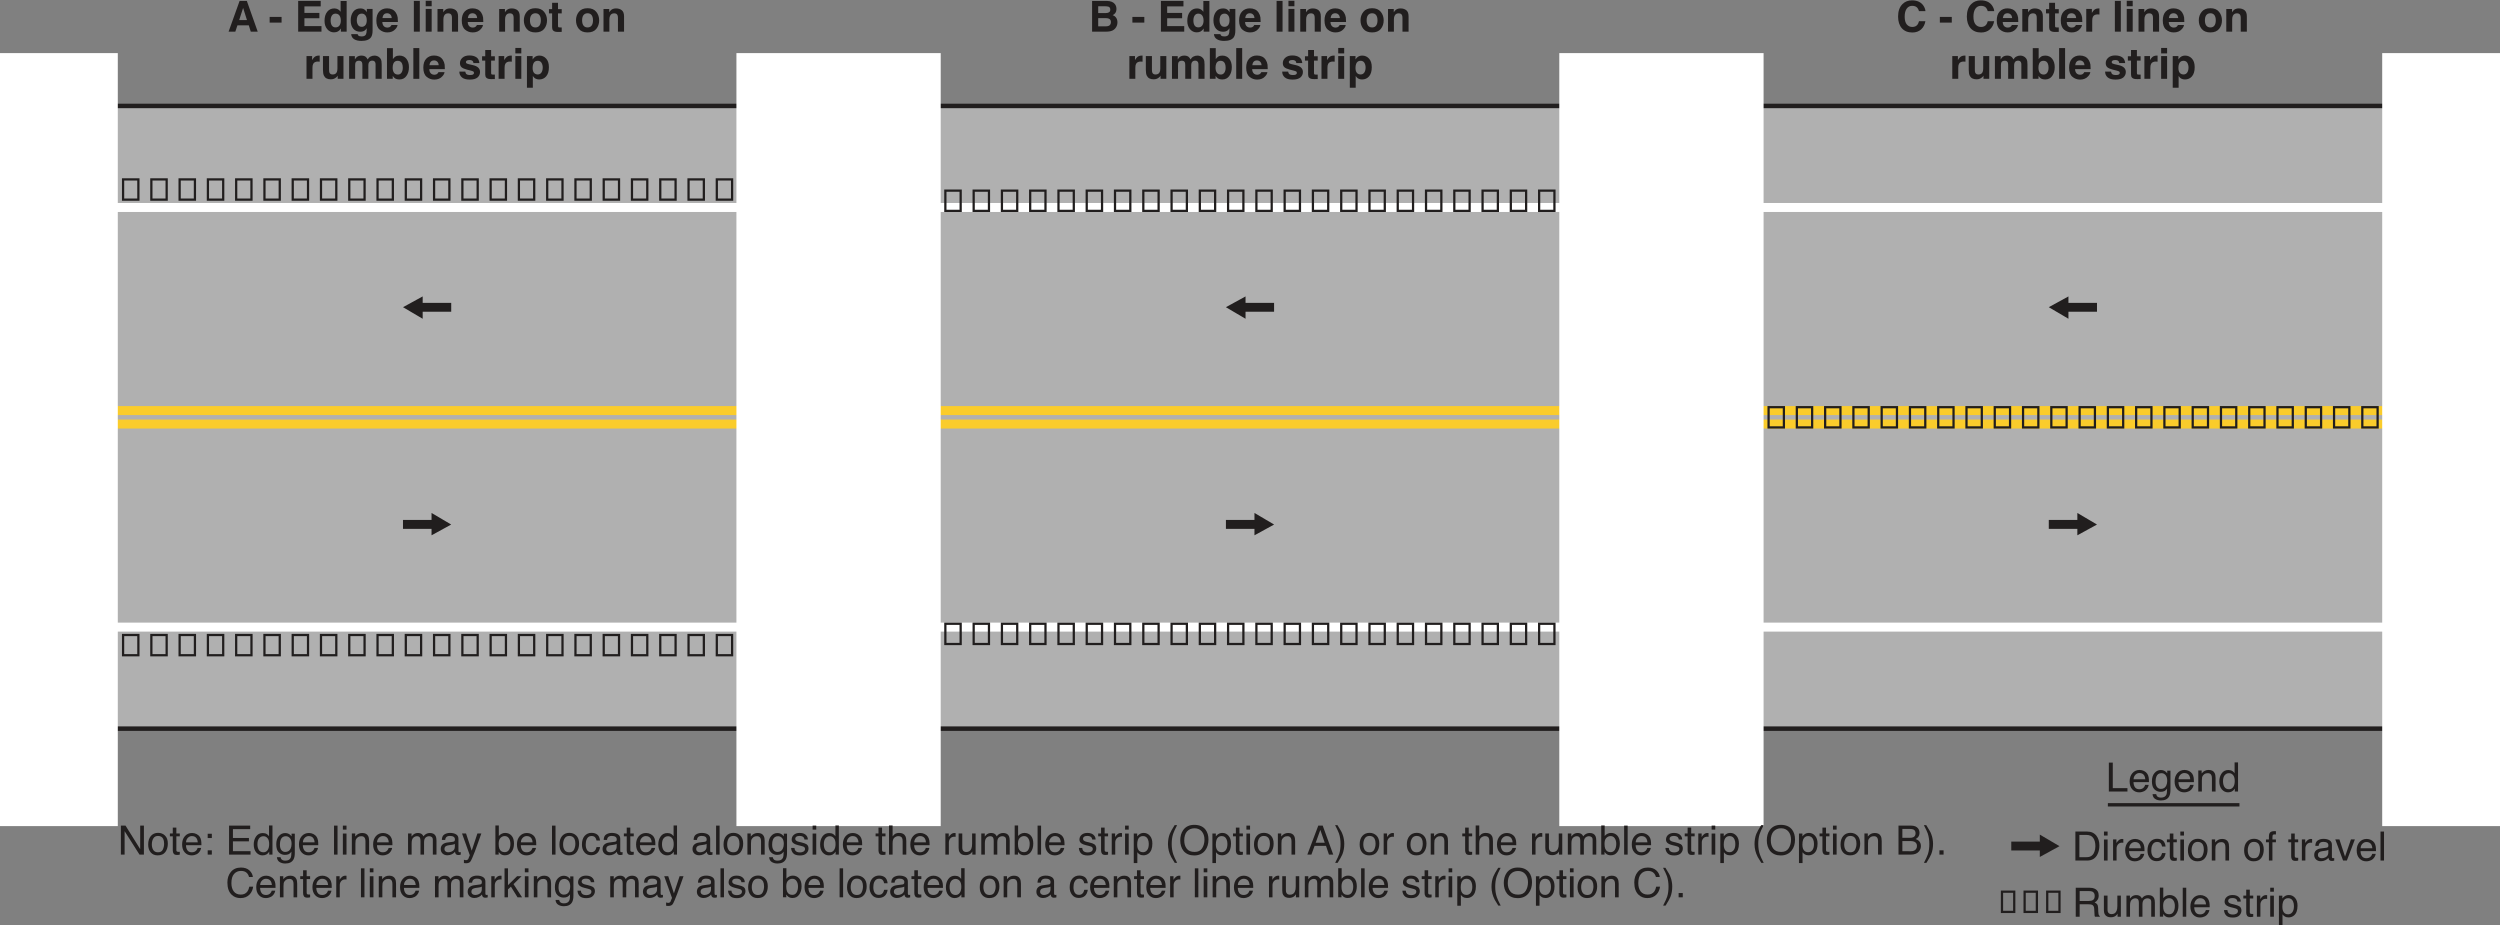 <?xml version="1.0" encoding="UTF-8"?>
<svg width="556.44pt" height="205.91pt" version="1.2" viewBox="0 0 556.44 205.91" xmlns="http://www.w3.org/2000/svg" xmlns:xlink="http://www.w3.org/1999/xlink"><rect x="0" y="0" width="556.44" height="205.91" fill="#808080" stroke="none"/><defs><symbol id="bc" overflow="visible"><path d="m2.594-2.578h1.734l-0.859-2.703zm0.094-4.266h1.609l2.422 6.844h-1.547l-0.438-1.406h-2.531l-0.469 1.406h-1.5z"/></symbol><symbol id="d" overflow="visible"></symbol><symbol id="ac" overflow="visible"><path d="m0.219-3.281h2.656v1.266h-2.656z"/></symbol><symbol id="ao" overflow="visible"><path d="m5.781-5.625h-3.625v1.453h3.328v1.188h-3.328v1.75h3.797v1.234h-5.188v-6.844h5.016z"/></symbol><symbol id="an" overflow="visible"><path d="m2.484-5.172c0.301 0 0.57 0.07 0.812 0.203 0.238 0.137 0.43 0.32 0.578 0.547v-2.406h1.344v6.828h-1.281v-0.703c-0.188 0.305-0.406 0.523-0.656 0.656-0.242 0.133-0.539 0.203-0.891 0.203-0.594 0-1.094-0.238-1.5-0.719-0.398-0.477-0.594-1.086-0.594-1.828 0-0.863 0.195-1.539 0.594-2.031 0.395-0.5 0.926-0.75 1.594-0.75zm0.281 4.219c0.375 0 0.66-0.141 0.859-0.422 0.195-0.281 0.297-0.641 0.297-1.078 0-0.613-0.156-1.055-0.469-1.328-0.199-0.156-0.422-0.234-0.672-0.234-0.387 0-0.672 0.148-0.859 0.438-0.18 0.293-0.266 0.652-0.266 1.078 0 0.469 0.086 0.844 0.266 1.125 0.188 0.281 0.469 0.422 0.844 0.422z"/></symbol><symbol id="am" overflow="visible"><path d="m2.781-1.078c0.312 0 0.57-0.113 0.781-0.344 0.219-0.238 0.328-0.613 0.328-1.125 0-0.477-0.105-0.844-0.312-1.094-0.199-0.25-0.465-0.375-0.797-0.375-0.469 0-0.793 0.215-0.969 0.641-0.094 0.242-0.141 0.527-0.141 0.859 0 0.305 0.051 0.57 0.156 0.797 0.176 0.43 0.492 0.641 0.953 0.641zm-0.328-4.094c0.258 0 0.484 0.039 0.672 0.109 0.32 0.137 0.582 0.383 0.781 0.734v-0.734h1.281v4.797c0 0.656-0.109 1.148-0.328 1.484-0.375 0.562-1.102 0.844-2.172 0.844-0.648 0-1.18-0.125-1.594-0.375-0.406-0.25-0.633-0.633-0.672-1.141h1.438c0.039 0.156 0.102 0.27 0.188 0.344 0.145 0.113 0.383 0.172 0.719 0.172 0.477 0 0.797-0.156 0.953-0.469 0.102-0.211 0.156-0.555 0.156-1.031v-0.328c-0.125 0.219-0.262 0.383-0.406 0.484-0.262 0.199-0.605 0.297-1.031 0.297-0.648 0-1.164-0.223-1.547-0.672-0.387-0.457-0.578-1.078-0.578-1.859 0-0.75 0.18-1.379 0.547-1.891 0.375-0.508 0.906-0.766 1.594-0.766z"/></symbol><symbol id="j" overflow="visible"><path d="m2.609-4.094c-0.305 0-0.543 0.094-0.719 0.281-0.168 0.188-0.273 0.449-0.312 0.781h2.062c-0.023-0.352-0.133-0.617-0.328-0.797-0.188-0.176-0.422-0.266-0.703-0.266zm0-1.094c0.426 0 0.805 0.078 1.141 0.234 0.332 0.156 0.609 0.406 0.828 0.75 0.195 0.305 0.328 0.652 0.391 1.047 0.031 0.23 0.047 0.562 0.047 1h-3.469c0.02 0.5 0.18 0.855 0.484 1.062 0.176 0.125 0.395 0.188 0.656 0.188 0.27 0 0.488-0.078 0.656-0.234 0.094-0.082 0.176-0.195 0.25-0.344h1.344c-0.031 0.305-0.188 0.605-0.469 0.906-0.43 0.5-1.031 0.75-1.812 0.75-0.648 0-1.215-0.207-1.703-0.625-0.492-0.414-0.734-1.094-0.734-2.031 0-0.875 0.219-1.539 0.656-2 0.445-0.469 1.023-0.703 1.734-0.703z"/></symbol><symbol id="s" overflow="visible"><path d="m1.969 0h-1.328v-6.844h1.328z"/></symbol><symbol id="r" overflow="visible"><path d="m1.969-5.656h-1.328v-1.219h1.328zm-1.328 0.594h1.328v5.062h-1.328z"/></symbol><symbol id="l" overflow="visible"><path d="m3.422-5.172c0.52 0 0.945 0.137 1.281 0.406 0.332 0.273 0.5 0.727 0.5 1.359v3.406h-1.359v-3.078c0-0.258-0.039-0.461-0.109-0.609-0.125-0.258-0.371-0.391-0.734-0.391-0.449 0-0.758 0.195-0.922 0.578-0.094 0.199-0.141 0.453-0.141 0.766v2.734h-1.312v-5.047h1.281v0.734c0.164-0.258 0.328-0.445 0.484-0.562 0.27-0.195 0.613-0.297 1.031-0.297z"/></symbol><symbol id="y" overflow="visible"><path d="m2.891-0.938c0.383 0 0.68-0.133 0.891-0.406 0.207-0.281 0.312-0.672 0.312-1.172 0-0.508-0.105-0.898-0.312-1.172-0.211-0.27-0.508-0.406-0.891-0.406-0.387 0-0.688 0.137-0.906 0.406-0.211 0.273-0.312 0.664-0.312 1.172 0 0.5 0.102 0.891 0.312 1.172 0.219 0.273 0.52 0.406 0.906 0.406zm2.578-1.578c0 0.742-0.215 1.375-0.641 1.906-0.43 0.523-1.074 0.781-1.938 0.781-0.867 0-1.512-0.258-1.938-0.781-0.43-0.531-0.641-1.164-0.641-1.906 0-0.727 0.211-1.359 0.641-1.891 0.426-0.539 1.07-0.812 1.938-0.812 0.863 0 1.508 0.273 1.938 0.812 0.426 0.531 0.641 1.164 0.641 1.891z"/></symbol><symbol id="u" overflow="visible"><path d="m0.094-4.062v-0.953h0.703v-1.406h1.312v1.406h0.828v0.953h-0.828v2.672c0 0.211 0.023 0.34 0.078 0.391 0.051 0.043 0.211 0.062 0.484 0.062h0.125 0.141v0.984l-0.625 0.016c-0.625 0.031-1.055-0.07-1.281-0.312-0.156-0.156-0.234-0.391-0.234-0.703v-3.109z"/></symbol><symbol id="p" overflow="visible"><path d="m3.359-5.172h0.062 0.125v1.359c-0.086-0.008-0.164-0.016-0.234-0.016-0.062-0.008-0.117-0.016-0.156-0.016-0.531 0-0.887 0.18-1.062 0.531-0.105 0.188-0.156 0.484-0.156 0.891v2.422h-1.328v-5.062h1.25v0.891c0.207-0.344 0.383-0.57 0.531-0.688 0.25-0.207 0.57-0.312 0.969-0.312z"/></symbol><symbol id="ah" overflow="visible"><path d="m1.938-5.062v3.047c0 0.293 0.031 0.512 0.094 0.656 0.125 0.262 0.363 0.391 0.719 0.391 0.445 0 0.754-0.18 0.922-0.547 0.082-0.195 0.125-0.461 0.125-0.797v-2.75h1.344v5.062h-1.281v-0.719c-0.012 0.023-0.043 0.074-0.094 0.156-0.055 0.074-0.109 0.137-0.172 0.188-0.211 0.188-0.414 0.312-0.609 0.375-0.188 0.07-0.414 0.109-0.672 0.109-0.75 0-1.258-0.27-1.516-0.812-0.148-0.289-0.219-0.727-0.219-1.312v-3.047z"/></symbol><symbol id="ag" overflow="visible"><path d="m6.266-5.172c0.219 0 0.438 0.047 0.656 0.141 0.219 0.086 0.414 0.234 0.594 0.453 0.145 0.18 0.238 0.391 0.281 0.641 0.031 0.18 0.047 0.43 0.047 0.75v3.188h-1.359v-3.219c0-0.188-0.031-0.344-0.094-0.469-0.117-0.238-0.328-0.359-0.641-0.359-0.367 0-0.621 0.152-0.766 0.453-0.074 0.168-0.109 0.359-0.109 0.578v3.016h-1.328v-3.016c0-0.289-0.031-0.508-0.094-0.656-0.117-0.238-0.336-0.359-0.656-0.359-0.375 0-0.625 0.121-0.75 0.359-0.074 0.148-0.109 0.355-0.109 0.625v3.047h-1.344v-5.047h1.281v0.734c0.164-0.258 0.32-0.445 0.469-0.562 0.258-0.195 0.594-0.297 1-0.297 0.383 0 0.695 0.09 0.938 0.266 0.188 0.156 0.332 0.355 0.438 0.594 0.164-0.289 0.379-0.504 0.641-0.641 0.27-0.145 0.57-0.219 0.906-0.219z"/></symbol><symbol id="af" overflow="visible"><path d="m3.344-5.172c0.664 0 1.188 0.242 1.562 0.719 0.375 0.48 0.562 1.102 0.562 1.859 0 0.781-0.188 1.434-0.562 1.953-0.367 0.523-0.883 0.781-1.547 0.781-0.418 0-0.75-0.086-1-0.25-0.156-0.102-0.324-0.281-0.5-0.531v0.641h-1.281v-6.828h1.312v2.438c0.164-0.238 0.348-0.422 0.547-0.547 0.238-0.156 0.539-0.234 0.906-0.234zm-0.328 4.219c0.332 0 0.594-0.133 0.781-0.406 0.195-0.281 0.297-0.645 0.297-1.094 0-0.352-0.047-0.648-0.141-0.891-0.18-0.445-0.508-0.672-0.984-0.672-0.48 0-0.809 0.219-0.984 0.656-0.094 0.23-0.141 0.531-0.141 0.906 0 0.43 0.094 0.789 0.281 1.078 0.195 0.281 0.492 0.422 0.891 0.422z"/></symbol><symbol id="ae" overflow="visible"><path d="m1.641-1.609c0.031 0.23 0.094 0.398 0.188 0.5 0.164 0.18 0.469 0.266 0.906 0.266 0.258 0 0.461-0.035 0.609-0.109 0.156-0.082 0.234-0.203 0.234-0.359 0-0.145-0.059-0.258-0.172-0.344-0.125-0.07-0.59-0.203-1.391-0.391-0.562-0.145-0.965-0.32-1.203-0.531-0.242-0.219-0.359-0.523-0.359-0.922 0-0.457 0.18-0.852 0.547-1.188 0.375-0.344 0.895-0.516 1.562-0.516 0.625 0 1.133 0.133 1.531 0.391 0.395 0.25 0.625 0.684 0.688 1.297h-1.328c-0.012-0.164-0.059-0.301-0.141-0.406-0.148-0.176-0.391-0.266-0.734-0.266-0.293 0-0.5 0.047-0.625 0.141-0.117 0.086-0.172 0.188-0.172 0.312 0 0.148 0.062 0.258 0.188 0.328 0.133 0.074 0.594 0.195 1.375 0.359 0.531 0.125 0.926 0.312 1.188 0.562 0.258 0.262 0.391 0.578 0.391 0.953 0 0.5-0.188 0.914-0.562 1.234-0.375 0.312-0.949 0.469-1.719 0.469-0.805 0-1.391-0.168-1.766-0.5-0.375-0.332-0.562-0.758-0.562-1.281z"/></symbol><symbol id="ad" overflow="visible"><path d="m4.094-2.531c0-0.383-0.09-0.727-0.266-1.031-0.18-0.301-0.465-0.453-0.859-0.453-0.48 0-0.809 0.23-0.984 0.688-0.094 0.242-0.141 0.547-0.141 0.922 0 0.586 0.156 0.996 0.469 1.234 0.188 0.137 0.406 0.203 0.656 0.203 0.363 0 0.641-0.141 0.828-0.422 0.195-0.281 0.297-0.66 0.297-1.141zm-0.75-2.641c0.594 0 1.094 0.219 1.5 0.656 0.414 0.438 0.625 1.078 0.625 1.922 0 0.898-0.203 1.578-0.609 2.047-0.398 0.461-0.914 0.688-1.547 0.688-0.398 0-0.73-0.102-1-0.297-0.148-0.113-0.289-0.273-0.422-0.484v2.625h-1.312v-7.047h1.266v0.75c0.145-0.219 0.297-0.391 0.453-0.516 0.289-0.227 0.641-0.344 1.047-0.344z"/></symbol><symbol id="bb" overflow="visible"><path d="m2.109-5.656v1.516h1.688c0.289 0 0.531-0.055 0.719-0.172 0.188-0.113 0.281-0.312 0.281-0.594 0-0.32-0.121-0.535-0.359-0.641-0.219-0.07-0.496-0.109-0.828-0.109zm0 2.641v1.828h1.688c0.289 0 0.52-0.039 0.688-0.125 0.301-0.145 0.453-0.426 0.453-0.844 0-0.352-0.148-0.598-0.438-0.734-0.156-0.07-0.387-0.113-0.688-0.125zm1.953-3.828c0.844 0.023 1.438 0.266 1.781 0.734 0.219 0.293 0.328 0.641 0.328 1.047 0 0.418-0.109 0.75-0.328 1-0.117 0.148-0.289 0.277-0.516 0.391 0.352 0.125 0.617 0.328 0.797 0.609 0.176 0.273 0.266 0.605 0.266 1 0 0.406-0.105 0.773-0.312 1.094-0.125 0.211-0.289 0.387-0.484 0.531-0.219 0.168-0.48 0.281-0.781 0.344-0.293 0.062-0.617 0.094-0.969 0.094h-3.094v-6.844z"/></symbol><symbol id="ap" overflow="visible"><path d="m0.422-3.359c0-1.195 0.32-2.117 0.969-2.766 0.551-0.562 1.258-0.844 2.125-0.844 1.145 0 1.984 0.383 2.516 1.141 0.289 0.418 0.453 0.84 0.484 1.266h-1.438c-0.094-0.32-0.215-0.566-0.359-0.734-0.262-0.301-0.648-0.453-1.156-0.453-0.523 0-0.934 0.215-1.234 0.641-0.293 0.418-0.438 1.008-0.438 1.766 0 0.773 0.156 1.352 0.469 1.734 0.32 0.375 0.727 0.562 1.219 0.562 0.5 0 0.879-0.16 1.141-0.484 0.145-0.176 0.266-0.441 0.359-0.797h1.422c-0.125 0.75-0.445 1.359-0.953 1.828-0.512 0.461-1.164 0.688-1.953 0.688-0.992 0-1.766-0.312-2.328-0.938-0.562-0.633-0.844-1.504-0.844-2.609z"/></symbol><symbol id="ba" overflow="visible"><path d="m0.688-6.453h0.875v5.688h3.266v0.766h-4.141z"/></symbol><symbol id="b" overflow="visible"><path d="m2.547-4.812c0.332 0 0.656 0.078 0.969 0.234s0.551 0.359 0.719 0.609c0.156 0.242 0.258 0.516 0.312 0.828 0.039 0.219 0.062 0.57 0.062 1.047h-3.438c0.008 0.469 0.117 0.852 0.328 1.141 0.207 0.293 0.535 0.438 0.984 0.438 0.414 0 0.742-0.133 0.984-0.406 0.145-0.164 0.242-0.352 0.297-0.562h0.781c-0.023 0.18-0.09 0.375-0.203 0.594-0.117 0.211-0.246 0.383-0.391 0.516-0.242 0.23-0.539 0.383-0.891 0.469-0.188 0.051-0.402 0.078-0.641 0.078-0.594 0-1.094-0.211-1.5-0.641-0.406-0.426-0.609-1.023-0.609-1.797 0-0.75 0.203-1.359 0.609-1.828 0.414-0.477 0.957-0.719 1.625-0.719zm1.25 2.078c-0.031-0.344-0.105-0.613-0.219-0.812-0.219-0.383-0.586-0.578-1.094-0.578-0.355 0-0.656 0.137-0.906 0.406-0.25 0.262-0.383 0.59-0.391 0.984z"/></symbol><symbol id="w" overflow="visible"><path d="m2.234-4.797c0.375 0 0.695 0.094 0.969 0.281 0.156 0.105 0.312 0.258 0.469 0.453v-0.594h0.719v4.281c0 0.594-0.09 1.062-0.266 1.406-0.324 0.633-0.945 0.953-1.859 0.953-0.5 0-0.93-0.117-1.281-0.344-0.344-0.219-0.539-0.574-0.578-1.062h0.812c0.039 0.219 0.117 0.383 0.234 0.5 0.176 0.176 0.457 0.266 0.844 0.266 0.602 0 1-0.219 1.188-0.656 0.102-0.25 0.156-0.695 0.156-1.344-0.168 0.242-0.359 0.422-0.578 0.547-0.219 0.113-0.512 0.172-0.875 0.172-0.512 0-0.961-0.18-1.344-0.547-0.387-0.363-0.578-0.961-0.578-1.797 0-0.789 0.191-1.406 0.578-1.844 0.383-0.445 0.848-0.672 1.391-0.672zm1.438 2.422c0-0.582-0.125-1.016-0.375-1.297-0.242-0.281-0.543-0.422-0.906-0.422-0.562 0-0.945 0.262-1.141 0.781-0.117 0.281-0.172 0.648-0.172 1.094 0 0.531 0.109 0.938 0.328 1.219 0.219 0.273 0.504 0.406 0.859 0.406 0.57 0 0.973-0.254 1.203-0.766 0.133-0.289 0.203-0.629 0.203-1.016z"/></symbol><symbol id="f" overflow="visible"><path d="m0.578-4.703h0.75v0.672c0.227-0.281 0.461-0.477 0.703-0.594 0.25-0.125 0.531-0.188 0.844-0.188 0.664 0 1.113 0.234 1.344 0.703 0.133 0.25 0.203 0.617 0.203 1.094v3.016h-0.812v-2.969c0-0.281-0.043-0.508-0.125-0.688-0.137-0.289-0.391-0.438-0.766-0.438-0.188 0-0.34 0.016-0.453 0.047-0.219 0.062-0.414 0.195-0.578 0.391-0.137 0.156-0.227 0.32-0.266 0.484-0.031 0.168-0.047 0.402-0.047 0.703v2.469h-0.797z"/></symbol><symbol id="t" overflow="visible"><path d="m1.078-2.297c0 0.5 0.102 0.922 0.312 1.266 0.219 0.344 0.566 0.516 1.047 0.516 0.363 0 0.66-0.156 0.891-0.469 0.238-0.32 0.359-0.773 0.359-1.359 0-0.602-0.125-1.047-0.375-1.328-0.242-0.281-0.539-0.422-0.891-0.422-0.398 0-0.719 0.152-0.969 0.453-0.25 0.305-0.375 0.75-0.375 1.344zm1.188-2.5c0.363 0 0.664 0.078 0.906 0.234 0.145 0.086 0.305 0.242 0.484 0.469v-2.391h0.766v6.484h-0.719v-0.656c-0.188 0.293-0.406 0.508-0.656 0.641-0.25 0.125-0.539 0.188-0.859 0.188-0.531 0-0.992-0.219-1.375-0.656-0.375-0.445-0.562-1.035-0.562-1.766 0-0.688 0.172-1.281 0.516-1.781 0.352-0.508 0.852-0.766 1.5-0.766z"/></symbol><symbol id="aq" overflow="visible"><path d="m3.172-0.75c0.289 0 0.531-0.031 0.719-0.094 0.344-0.113 0.625-0.332 0.844-0.656 0.164-0.258 0.289-0.594 0.375-1 0.039-0.238 0.062-0.461 0.062-0.672 0-0.801-0.164-1.422-0.484-1.859-0.312-0.445-0.824-0.672-1.531-0.672h-1.547v4.953zm-2.453-5.703h2.625c0.883 0 1.57 0.312 2.062 0.938 0.438 0.574 0.656 1.305 0.656 2.188 0 0.688-0.133 1.309-0.391 1.859-0.449 0.98-1.23 1.469-2.344 1.469h-2.609z"/></symbol><symbol id="e" overflow="visible"><path d="m0.578-4.688h0.812v4.688h-0.812zm0-1.766h0.812v0.891h-0.812z"/></symbol><symbol id="g" overflow="visible"><path d="m0.609-4.703h0.75v0.812c0.062-0.156 0.211-0.348 0.453-0.578 0.238-0.227 0.516-0.344 0.828-0.344 0.008 0 0.031 0.008 0.062 0.016h0.188v0.844c-0.043-0.008-0.086-0.016-0.125-0.016-0.043-0.008-0.09-0.016-0.141-0.016-0.398 0-0.703 0.133-0.922 0.391-0.211 0.262-0.312 0.559-0.312 0.891v2.703h-0.781z"/></symbol><symbol id="v" overflow="visible"><path d="m2.391-4.844c0.531 0 0.961 0.133 1.297 0.391 0.332 0.262 0.535 0.703 0.609 1.328h-0.781c-0.043-0.289-0.148-0.531-0.312-0.719-0.168-0.195-0.438-0.297-0.812-0.297-0.5 0-0.859 0.25-1.078 0.75-0.137 0.312-0.203 0.703-0.203 1.172 0 0.48 0.098 0.883 0.297 1.203 0.195 0.312 0.508 0.469 0.938 0.469 0.32 0 0.578-0.098 0.766-0.297 0.195-0.195 0.332-0.473 0.406-0.828h0.781c-0.094 0.625-0.32 1.086-0.672 1.375-0.344 0.293-0.793 0.438-1.344 0.438-0.617 0-1.105-0.223-1.469-0.672-0.367-0.457-0.547-1.02-0.547-1.688 0-0.832 0.195-1.477 0.594-1.938 0.406-0.457 0.914-0.688 1.531-0.688z"/></symbol><symbol id="c" overflow="visible"><path d="m0.734-6.016h0.797v1.312h0.766v0.641h-0.766v3.078c0 0.156 0.055 0.266 0.172 0.328 0.062 0.031 0.164 0.047 0.312 0.047h0.109c0.051 0 0.109-0.004 0.172-0.016v0.625c-0.094 0.031-0.195 0.051-0.297 0.062-0.094 0.008-0.199 0.016-0.312 0.016-0.367 0-0.617-0.094-0.75-0.281-0.137-0.195-0.203-0.441-0.203-0.734v-3.125h-0.641v-0.641h0.641z"/></symbol><symbol id="h" overflow="visible"><path d="m2.453-0.516c0.52 0 0.875-0.195 1.062-0.594 0.195-0.395 0.297-0.836 0.297-1.328 0-0.438-0.07-0.789-0.203-1.062-0.219-0.438-0.605-0.656-1.156-0.656-0.48 0-0.828 0.188-1.047 0.562-0.219 0.367-0.328 0.809-0.328 1.328 0 0.5 0.109 0.918 0.328 1.25 0.219 0.336 0.566 0.5 1.047 0.5zm0.031-4.328c0.602 0 1.113 0.203 1.531 0.609 0.414 0.406 0.625 1 0.625 1.781 0 0.762-0.188 1.391-0.562 1.891-0.367 0.492-0.934 0.734-1.703 0.734-0.648 0-1.164-0.219-1.547-0.656-0.375-0.438-0.562-1.023-0.562-1.766 0-0.789 0.195-1.422 0.594-1.891 0.406-0.469 0.945-0.703 1.625-0.703z"/></symbol><symbol id="a" overflow="visible"></symbol><symbol id="az" overflow="visible"><path d="m0.781-5.422c0.008-0.332 0.066-0.57 0.172-0.719 0.176-0.27 0.531-0.406 1.062-0.406h0.156c0.051 0 0.109 0.008 0.172 0.016v0.719h-0.172c-0.031-0.008-0.07-0.016-0.109-0.016-0.242 0-0.387 0.062-0.438 0.188-0.043 0.125-0.062 0.445-0.062 0.953h0.781v0.625h-0.781v4.062h-0.781v-4.062h-0.656v-0.625h0.656z"/></symbol><symbol id="k" overflow="visible"><path d="m1.188-1.25c0 0.23 0.082 0.414 0.25 0.547 0.164 0.125 0.363 0.188 0.594 0.188 0.281 0 0.551-0.062 0.812-0.188 0.438-0.219 0.656-0.57 0.656-1.062v-0.625c-0.094 0.062-0.219 0.117-0.375 0.156-0.156 0.031-0.309 0.059-0.453 0.078l-0.469 0.062c-0.293 0.043-0.512 0.105-0.656 0.188-0.242 0.137-0.359 0.355-0.359 0.656zm1.922-1.609c0.176-0.02 0.297-0.094 0.359-0.219 0.031-0.07 0.047-0.176 0.047-0.312 0-0.258-0.102-0.453-0.297-0.578-0.188-0.125-0.461-0.188-0.812-0.188-0.418 0-0.711 0.117-0.875 0.344-0.094 0.117-0.156 0.297-0.188 0.547h-0.734c0.008-0.582 0.191-0.988 0.547-1.219 0.363-0.227 0.785-0.344 1.266-0.344 0.551 0 1.004 0.109 1.359 0.328 0.344 0.211 0.516 0.539 0.516 0.984v2.703c0 0.086 0.016 0.152 0.047 0.203 0.031 0.055 0.098 0.078 0.203 0.078h0.125c0.039-0.008 0.086-0.02 0.141-0.031v0.578c-0.125 0.039-0.219 0.062-0.281 0.062-0.062 0.008-0.152 0.016-0.266 0.016-0.273 0-0.469-0.094-0.594-0.281-0.062-0.102-0.109-0.25-0.141-0.438-0.156 0.211-0.387 0.391-0.688 0.547-0.305 0.156-0.637 0.234-1 0.234-0.438 0-0.797-0.133-1.078-0.391-0.273-0.27-0.406-0.602-0.406-1 0-0.438 0.133-0.773 0.406-1.016 0.27-0.238 0.629-0.383 1.078-0.438z"/></symbol><symbol id="ay" overflow="visible"><path d="m0.969-4.703 1.25 3.828 1.312-3.828h0.875l-1.781 4.703h-0.844l-1.734-4.703z"/></symbol><symbol id="i" overflow="visible"><path d="m0.609-6.453h0.781v6.453h-0.781z"/></symbol><symbol id="ax" overflow="visible"><path d="m3.688-3.5c0.406 0 0.727-0.078 0.969-0.234 0.238-0.164 0.359-0.461 0.359-0.891 0-0.469-0.168-0.785-0.5-0.953-0.18-0.082-0.418-0.125-0.719-0.125h-2.125v2.203zm-2.891-2.953h2.984c0.488 0 0.895 0.074 1.219 0.219 0.602 0.273 0.906 0.777 0.906 1.516 0 0.387-0.086 0.703-0.25 0.953-0.156 0.25-0.375 0.449-0.656 0.594 0.25 0.105 0.438 0.242 0.562 0.406 0.125 0.168 0.195 0.438 0.219 0.812l0.031 0.859c0.008 0.25 0.031 0.434 0.062 0.547 0.051 0.211 0.145 0.344 0.281 0.406v0.141h-1.078c-0.031-0.051-0.059-0.117-0.078-0.203-0.012-0.094-0.023-0.266-0.031-0.516l-0.062-1.078c-0.023-0.426-0.18-0.711-0.469-0.859-0.168-0.07-0.43-0.109-0.781-0.109h-1.984v2.766h-0.875z"/></symbol><symbol id="x" overflow="visible"><path d="m1.375-4.703v3.125c0 0.242 0.035 0.434 0.109 0.578 0.145 0.281 0.406 0.422 0.781 0.422 0.551 0 0.926-0.242 1.125-0.734 0.113-0.258 0.172-0.617 0.172-1.078v-2.312h0.781v4.703h-0.734v-0.688c-0.105 0.18-0.23 0.328-0.375 0.453-0.305 0.238-0.672 0.359-1.109 0.359-0.668 0-1.121-0.223-1.359-0.672-0.137-0.238-0.203-0.555-0.203-0.953v-3.203z"/></symbol><symbol id="o" overflow="visible"><path d="m0.578-4.703h0.781v0.672c0.188-0.238 0.359-0.41 0.516-0.516 0.258-0.176 0.555-0.266 0.891-0.266 0.375 0 0.676 0.094 0.906 0.281 0.125 0.105 0.238 0.262 0.344 0.469 0.176-0.258 0.383-0.445 0.625-0.562 0.238-0.125 0.504-0.188 0.797-0.188 0.633 0 1.066 0.23 1.297 0.688 0.113 0.25 0.172 0.578 0.172 0.984v3.141h-0.812v-3.266c0-0.312-0.078-0.523-0.234-0.641-0.156-0.125-0.352-0.188-0.578-0.188-0.312 0-0.586 0.105-0.812 0.312-0.219 0.211-0.328 0.559-0.328 1.047v2.734h-0.797v-3.078c0-0.312-0.043-0.539-0.125-0.688-0.117-0.219-0.34-0.328-0.672-0.328-0.293 0-0.562 0.117-0.812 0.344-0.242 0.23-0.359 0.648-0.359 1.25v2.5h-0.797z"/></symbol><symbol id="q" overflow="visible"><path d="m0.516-6.484h0.766v2.344c0.176-0.219 0.383-0.383 0.625-0.5 0.238-0.125 0.5-0.188 0.781-0.188 0.582 0 1.055 0.203 1.422 0.609 0.363 0.398 0.547 0.992 0.547 1.781 0 0.742-0.184 1.359-0.547 1.859-0.355 0.492-0.852 0.734-1.484 0.734-0.355 0-0.656-0.09-0.906-0.266-0.148-0.102-0.305-0.27-0.469-0.5v0.609h-0.734zm2.062 5.938c0.426 0 0.742-0.164 0.953-0.5 0.219-0.344 0.328-0.797 0.328-1.359 0-0.488-0.109-0.895-0.328-1.219-0.211-0.332-0.523-0.5-0.938-0.5-0.355 0-0.668 0.137-0.938 0.406-0.273 0.262-0.406 0.699-0.406 1.312 0 0.449 0.051 0.809 0.156 1.078 0.207 0.523 0.598 0.781 1.172 0.781z"/></symbol><symbol id="n" overflow="visible"><path d="m1.047-1.484c0.02 0.273 0.086 0.477 0.203 0.609 0.195 0.262 0.539 0.391 1.031 0.391 0.289 0 0.547-0.062 0.766-0.188 0.227-0.133 0.344-0.332 0.344-0.594 0-0.207-0.09-0.363-0.266-0.469-0.117-0.062-0.34-0.133-0.672-0.219l-0.641-0.156c-0.398-0.102-0.688-0.219-0.875-0.344-0.344-0.207-0.516-0.5-0.516-0.875 0-0.445 0.16-0.805 0.484-1.078 0.32-0.281 0.754-0.422 1.297-0.422 0.707 0 1.219 0.211 1.531 0.625 0.195 0.262 0.289 0.543 0.281 0.844h-0.75c-0.012-0.176-0.074-0.336-0.188-0.484-0.18-0.207-0.492-0.312-0.938-0.312-0.305 0-0.531 0.059-0.688 0.172-0.156 0.117-0.234 0.266-0.234 0.453 0 0.211 0.102 0.375 0.312 0.5 0.113 0.074 0.285 0.137 0.516 0.188l0.531 0.125c0.562 0.137 0.941 0.273 1.141 0.406 0.301 0.199 0.453 0.516 0.453 0.953 0 0.418-0.164 0.781-0.484 1.094-0.312 0.301-0.793 0.453-1.438 0.453-0.699 0-1.195-0.164-1.484-0.484-0.293-0.32-0.449-0.719-0.469-1.188z"/></symbol><symbol id="m" overflow="visible"><path d="m2.562-0.531c0.375 0 0.68-0.148 0.922-0.453 0.25-0.312 0.375-0.773 0.375-1.391 0-0.375-0.059-0.695-0.172-0.969-0.199-0.52-0.574-0.781-1.125-0.781-0.543 0-0.918 0.273-1.125 0.812-0.105 0.305-0.156 0.68-0.156 1.125 0 0.367 0.051 0.672 0.156 0.922 0.207 0.492 0.582 0.734 1.125 0.734zm-2.047-4.156h0.766v0.625c0.164-0.207 0.344-0.375 0.531-0.5 0.258-0.176 0.57-0.266 0.938-0.266 0.531 0 0.977 0.211 1.344 0.625 0.375 0.406 0.562 0.992 0.562 1.75 0 1.023-0.266 1.75-0.797 2.188-0.344 0.281-0.742 0.422-1.188 0.422-0.355 0-0.652-0.078-0.891-0.234-0.148-0.082-0.305-0.234-0.469-0.453v2.406h-0.797z"/></symbol><symbol id="aw" overflow="visible"><path d="m0.688-6.453h1.031l3.266 5.234v-5.234h0.828v6.453h-0.984l-3.312-5.219v5.219h-0.828z"/></symbol><symbol id="av" overflow="visible"><path d="m1-4.641h0.922v0.953h-0.922zm0 3.688h0.922v0.953h-0.922z"/></symbol><symbol id="au" overflow="visible"><path d="m0.766-6.453h4.703v0.781h-3.844v1.969h3.562v0.75h-3.562v2.188h3.922v0.766h-4.781z"/></symbol><symbol id="al" overflow="visible"><path d="m3.516-4.703h0.875c-0.105 0.305-0.352 0.992-0.734 2.062-0.293 0.812-0.531 1.477-0.719 1.984-0.461 1.195-0.781 1.926-0.969 2.188-0.188 0.258-0.512 0.391-0.969 0.391-0.117 0-0.203-0.008-0.266-0.016-0.055 0-0.125-0.012-0.219-0.031v-0.734c0.133 0.039 0.234 0.066 0.297 0.078 0.062 0.008 0.117 0.016 0.172 0.016 0.145 0 0.25-0.027 0.312-0.078 0.07-0.055 0.133-0.109 0.188-0.172 0.008-0.031 0.055-0.156 0.141-0.375 0.094-0.211 0.16-0.367 0.203-0.469l-1.734-4.844h0.891l1.266 3.828z"/></symbol><symbol id="ak" overflow="visible"><path d="m0.578-6.484h0.797v2.422c0.188-0.238 0.352-0.41 0.5-0.516 0.258-0.164 0.578-0.25 0.953-0.25 0.688 0 1.148 0.242 1.391 0.719 0.133 0.262 0.203 0.625 0.203 1.094v3.016h-0.812v-2.969c0-0.344-0.047-0.598-0.141-0.766-0.148-0.25-0.418-0.375-0.812-0.375-0.324 0-0.621 0.117-0.891 0.344-0.262 0.219-0.391 0.641-0.391 1.266v2.5h-0.797z"/></symbol><symbol id="ab" overflow="visible"><path d="m2.656-6.562c-0.461 0.898-0.758 1.555-0.891 1.969-0.211 0.648-0.312 1.391-0.312 2.234s0.117 1.621 0.359 2.328c0.145 0.426 0.43 1.051 0.859 1.875h-0.531c-0.43-0.68-0.695-1.109-0.797-1.297-0.094-0.18-0.203-0.422-0.328-0.734-0.168-0.438-0.281-0.898-0.344-1.391-0.031-0.258-0.047-0.504-0.047-0.734 0-0.863 0.133-1.633 0.406-2.312 0.176-0.438 0.535-1.082 1.078-1.938z"/></symbol><symbol id="aa" overflow="visible"><path d="m3.469-6.625c1.145 0 1.988 0.367 2.531 1.094 0.426 0.574 0.641 1.305 0.641 2.188 0 0.969-0.246 1.773-0.734 2.406-0.574 0.75-1.391 1.125-2.453 1.125-0.992 0-1.773-0.328-2.344-0.984-0.5-0.633-0.75-1.43-0.75-2.391 0-0.875 0.211-1.625 0.641-2.25 0.562-0.789 1.383-1.188 2.469-1.188zm0.094 6.031c0.77 0 1.328-0.273 1.672-0.828 0.344-0.551 0.516-1.188 0.516-1.906 0-0.758-0.199-1.367-0.594-1.828-0.398-0.469-0.938-0.703-1.625-0.703-0.68 0-1.23 0.23-1.656 0.688-0.418 0.461-0.625 1.137-0.625 2.031 0 0.719 0.18 1.324 0.547 1.812 0.363 0.492 0.953 0.734 1.766 0.734z"/></symbol><symbol id="at" overflow="visible"><path d="m4-2.641-0.984-2.859-1.031 2.859zm-1.438-3.812h0.984l2.344 6.453h-0.953l-0.656-1.938h-2.547l-0.703 1.938h-0.906z"/></symbol><symbol id="z" overflow="visible"><path d="m0.312 1.844c0.469-0.918 0.77-1.586 0.906-2 0.195-0.625 0.297-1.359 0.297-2.203 0-0.852-0.117-1.629-0.344-2.328-0.156-0.438-0.449-1.062-0.875-1.875h0.531c0.445 0.719 0.719 1.168 0.812 1.344 0.102 0.168 0.207 0.398 0.312 0.688 0.145 0.367 0.242 0.73 0.297 1.094 0.062 0.355 0.094 0.699 0.094 1.031 0 0.867-0.137 1.637-0.406 2.312-0.18 0.438-0.539 1.082-1.078 1.938z"/></symbol><symbol id="as" overflow="visible"><path d="m3.109-3.734c0.375 0 0.66-0.047 0.859-0.141 0.32-0.164 0.484-0.457 0.484-0.875 0-0.426-0.172-0.711-0.516-0.859-0.188-0.07-0.477-0.109-0.859-0.109h-1.562v1.984zm0.297 2.984c0.531 0 0.91-0.156 1.141-0.469 0.145-0.188 0.219-0.422 0.219-0.703 0-0.469-0.211-0.789-0.625-0.969-0.219-0.082-0.516-0.125-0.891-0.125h-1.734v2.266zm-2.75-5.703h2.781c0.758 0 1.297 0.227 1.609 0.672 0.188 0.273 0.281 0.578 0.281 0.922 0 0.406-0.117 0.742-0.344 1-0.125 0.148-0.297 0.277-0.516 0.391 0.332 0.125 0.578 0.266 0.734 0.422 0.289 0.281 0.438 0.668 0.438 1.156 0 0.418-0.133 0.797-0.391 1.141-0.387 0.5-1.008 0.75-1.859 0.75h-2.734z"/></symbol><symbol id="aj" overflow="visible"><path d="m0.766-0.953h0.922v0.953h-0.922z"/></symbol><symbol id="ai" overflow="visible"><path d="m3.406-6.625c0.812 0 1.441 0.215 1.891 0.641 0.457 0.43 0.711 0.918 0.766 1.469h-0.859c-0.094-0.414-0.289-0.742-0.578-0.984-0.281-0.25-0.684-0.375-1.203-0.375-0.637 0-1.152 0.227-1.547 0.672-0.398 0.449-0.594 1.137-0.594 2.062 0 0.75 0.176 1.359 0.531 1.828 0.352 0.469 0.879 0.703 1.578 0.703 0.645 0 1.141-0.242 1.484-0.734 0.176-0.258 0.305-0.602 0.391-1.031h0.859c-0.086 0.68-0.34 1.25-0.766 1.719-0.512 0.555-1.199 0.828-2.062 0.828-0.75 0-1.383-0.227-1.891-0.688-0.68-0.602-1.016-1.531-1.016-2.781 0-0.945 0.254-1.727 0.766-2.344 0.539-0.656 1.289-0.984 2.25-0.984z"/></symbol><symbol id="ar" overflow="visible"><path d="m0.562-6.453h0.766v3.75l2.031-2h1l-1.797 1.766 1.906 2.938h-1.016l-1.469-2.375-0.656 0.609v1.766h-0.766z"/></symbol></defs><g><path d="m535.16 162.18h-513.91v-138.6h513.91z" fill="#b0b0b0" stroke="#211e1e"/><path d="m532.62 91.384h-509.23" fill="none" stroke="#facc2b" stroke-width="2"/><path d="m23.391 94.384h509.23" fill="none" stroke="#facc2b" stroke-width="2"/></g><g transform="translate(-27.781 -74.546)" fill="#211e1e"><use x="78.423" y="81.593" width="100%" height="100%" xlink:href="#bc"/><use x="84.937" y="81.593" width="100%" height="100%" xlink:href="#d"/><use x="87.577" y="81.593" width="100%" height="100%" xlink:href="#ac"/><use x="90.741" y="81.593" width="100%" height="100%" xlink:href="#d"/><use x="93.382" y="81.593" width="100%" height="100%" xlink:href="#ao"/><use x="99.718" y="81.593" width="100%" height="100%" xlink:href="#an"/><use x="105.523" y="81.593" width="100%" height="100%" xlink:href="#am"/><use x="111.328" y="81.593" width="100%" height="100%" xlink:href="#j"/><use x="116.609" y="81.593" width="100%" height="100%" xlink:href="#d"/><use x="119.251" y="81.593" width="100%" height="100%" xlink:href="#s"/><use x="121.891" y="81.593" width="100%" height="100%" xlink:href="#r"/><use x="124.532" y="81.593" width="100%" height="100%" xlink:href="#l"/><use x="130.337" y="81.593" width="100%" height="100%" xlink:href="#j"/><use x="135.619" y="81.593" width="100%" height="100%" xlink:href="#d"/><use x="138.26" y="81.593" width="100%" height="100%" xlink:href="#l"/><use x="144.065" y="81.593" width="100%" height="100%" xlink:href="#y"/><use x="149.869" y="81.593" width="100%" height="100%" xlink:href="#u"/><use x="153.032" y="81.593" width="100%" height="100%" xlink:href="#d"/><use x="155.673" y="81.593" width="100%" height="100%" xlink:href="#y"/><use x="161.478" y="81.593" width="100%" height="100%" xlink:href="#l"/><use x="95.39" y="92.09" width="100%" height="100%" xlink:href="#p"/><use x="99.086" y="92.09" width="100%" height="100%" xlink:href="#ah"/><use x="104.89" y="92.09" width="100%" height="100%" xlink:href="#ag"/><use x="113.336" y="92.09" width="100%" height="100%" xlink:href="#af"/><use x="119.14" y="92.09" width="100%" height="100%" xlink:href="#s"/><use x="121.781" y="92.09" width="100%" height="100%" xlink:href="#j"/><use x="127.063" y="92.09" width="100%" height="100%" xlink:href="#d"/><use x="129.704" y="92.09" width="100%" height="100%" xlink:href="#ae"/><use x="134.986" y="92.09" width="100%" height="100%" xlink:href="#u"/><use x="138.15" y="92.09" width="100%" height="100%" xlink:href="#p"/><use x="141.845" y="92.09" width="100%" height="100%" xlink:href="#r"/><use x="144.486" y="92.09" width="100%" height="100%" xlink:href="#ad"/><use x="270.105" y="81.593" width="100%" height="100%" xlink:href="#bb"/><use x="276.964" y="81.593" width="100%" height="100%" xlink:href="#d"/><use x="279.605" y="81.593" width="100%" height="100%" xlink:href="#ac"/><use x="282.768" y="81.593" width="100%" height="100%" xlink:href="#d"/><use x="285.409" y="81.593" width="100%" height="100%" xlink:href="#ao"/><use x="291.746" y="81.593" width="100%" height="100%" xlink:href="#an"/><use x="297.55" y="81.593" width="100%" height="100%" xlink:href="#am"/><use x="303.355" y="81.593" width="100%" height="100%" xlink:href="#j"/><use x="308.637" y="81.593" width="100%" height="100%" xlink:href="#d"/><use x="311.278" y="81.593" width="100%" height="100%" xlink:href="#s"/><use x="313.919" y="81.593" width="100%" height="100%" xlink:href="#r"/><use x="316.56" y="81.593" width="100%" height="100%" xlink:href="#l"/><use x="322.364" y="81.593" width="100%" height="100%" xlink:href="#j"/><use x="327.646" y="81.593" width="100%" height="100%" xlink:href="#d"/><use x="330.287" y="81.593" width="100%" height="100%" xlink:href="#y"/><use x="336.092" y="81.593" width="100%" height="100%" xlink:href="#l"/><use x="278.541" y="92.09" width="100%" height="100%" xlink:href="#p"/><use x="282.236" y="92.09" width="100%" height="100%" xlink:href="#ah"/><use x="288.041" y="92.09" width="100%" height="100%" xlink:href="#ag"/><use x="296.486" y="92.09" width="100%" height="100%" xlink:href="#af"/><use x="302.291" y="92.09" width="100%" height="100%" xlink:href="#s"/><use x="304.932" y="92.09" width="100%" height="100%" xlink:href="#j"/><use x="310.214" y="92.09" width="100%" height="100%" xlink:href="#d"/><use x="312.855" y="92.09" width="100%" height="100%" xlink:href="#ae"/><use x="318.137" y="92.09" width="100%" height="100%" xlink:href="#u"/><use x="321.3" y="92.09" width="100%" height="100%" xlink:href="#p"/><use x="324.996" y="92.09" width="100%" height="100%" xlink:href="#r"/><use x="327.637" y="92.09" width="100%" height="100%" xlink:href="#ad"/><use x="449.826" y="81.593" width="100%" height="100%" xlink:href="#ap"/><use x="456.685" y="81.593" width="100%" height="100%" xlink:href="#d"/><use x="459.326" y="81.593" width="100%" height="100%" xlink:href="#ac"/><use x="462.489" y="81.593" width="100%" height="100%" xlink:href="#d"/><use x="465.13" y="81.593" width="100%" height="100%" xlink:href="#ap"/><use x="471.989" y="81.593" width="100%" height="100%" xlink:href="#j"/><use x="477.271" y="81.593" width="100%" height="100%" xlink:href="#l"/><use x="483.076" y="81.593" width="100%" height="100%" xlink:href="#u"/><use x="486.239" y="81.593" width="100%" height="100%" xlink:href="#j"/><use x="491.521" y="81.593" width="100%" height="100%" xlink:href="#p"/><use x="495.217" y="81.593" width="100%" height="100%" xlink:href="#d"/><use x="497.858" y="81.593" width="100%" height="100%" xlink:href="#s"/><use x="500.499" y="81.593" width="100%" height="100%" xlink:href="#r"/><use x="503.14" y="81.593" width="100%" height="100%" xlink:href="#l"/><use x="508.944" y="81.593" width="100%" height="100%" xlink:href="#j"/><use x="514.226" y="81.593" width="100%" height="100%" xlink:href="#d"/><use x="516.867" y="81.593" width="100%" height="100%" xlink:href="#y"/><use x="522.672" y="81.593" width="100%" height="100%" xlink:href="#l"/><use x="461.701" y="92.09" width="100%" height="100%" xlink:href="#p"/><use x="465.396" y="92.09" width="100%" height="100%" xlink:href="#ah"/><use x="471.201" y="92.09" width="100%" height="100%" xlink:href="#ag"/><use x="479.646" y="92.09" width="100%" height="100%" xlink:href="#af"/><use x="485.451" y="92.09" width="100%" height="100%" xlink:href="#s"/><use x="488.092" y="92.09" width="100%" height="100%" xlink:href="#j"/><use x="493.374" y="92.09" width="100%" height="100%" xlink:href="#d"/><use x="496.015" y="92.09" width="100%" height="100%" xlink:href="#ae"/><use x="501.297" y="92.09" width="100%" height="100%" xlink:href="#u"/><use x="504.46" y="92.09" width="100%" height="100%" xlink:href="#p"/><use x="508.156" y="92.09" width="100%" height="100%" xlink:href="#r"/><use x="510.797" y="92.09" width="100%" height="100%" xlink:href="#ad"/></g><path d="m22.855 46.181h512.16" fill="none" stroke="#fff" stroke-width="2"/><path d="m22.855 139.58h512.16" fill="none" stroke="#fff" stroke-width="2"/><g fill="#fff"><path d="m26.219 183.87h-26.219v-172.05h26.219z"/><path d="m556.44 183.87h-26.219v-172.05h26.219z"/><path d="m209.38 183.87h-45.469v-172.05h45.469z"/><path d="m392.53 183.87h-45.469v-172.05h45.469z"/></g><g fill="#211e1e"><path d="m466.74 69.388h-6.356v1.562l-4.375-2.578 4.375-2.398v1.438h6.356z"/><path d="m456.01 115.73h6.356v-1.559l4.375 2.578-4.375 2.398v-1.441h-6.356z"/><path d="m283.58 69.388h-6.352v1.562l-4.375-2.578 4.375-2.398v1.438h6.352z"/><path d="m272.86 115.73h6.352v-1.559l4.375 2.578-4.375 2.398v-1.441h-6.352z"/><path d="m100.43 69.388h-6.352v1.562l-4.375-2.578 4.375-2.398v1.438h6.352z"/><path d="m89.695 115.73h6.356v-1.559l4.375 2.578-4.375 2.398v-1.441h-6.356z"/></g><g fill="none" stroke="#211e1e" stroke-width=".5"><path d="m68.559 44.435h-3.406v-4.504h3.406z"/><path d="m62.266 44.435h-3.406v-4.504h3.406z"/><path d="m55.973 44.435h-3.406v-4.504h3.406z"/><path d="m49.68 44.435h-3.406v-4.504h3.406z"/><path d="m43.387 44.435h-3.406v-4.504h3.406z"/><path d="m37.094 44.435h-3.406v-4.504h3.406z"/><path d="m30.801 44.435h-3.406v-4.504h3.406z"/><path d="m106.32 44.435h-3.406v-4.504h3.406z"/><path d="m100.02 44.435h-3.406v-4.504h3.406z"/><path d="m93.73 44.435h-3.406v-4.504h3.406z"/><path d="m87.438 44.435h-3.406v-4.504h3.406z"/><path d="m81.145 44.435h-3.406v-4.504h3.406z"/><path d="m74.852 44.435h-3.406v-4.504h3.406z"/><path d="m144.07 44.435h-3.41v-4.504h3.41z"/><path d="m137.78 44.435h-3.406v-4.504h3.406z"/><path d="m131.49 44.435h-3.406v-4.504h3.406z"/><path d="m125.2 44.435h-3.406v-4.504h3.406z"/><path d="m118.9 44.435h-3.406v-4.504h3.406z"/><path d="m112.61 44.435h-3.406v-4.504h3.406z"/><path d="m162.95 44.435h-3.406v-4.504h3.406z"/><path d="m156.66 44.435h-3.406v-4.504h3.406z"/><path d="m150.37 44.435h-3.41v-4.504h3.41z"/><path d="m68.559 145.84h-3.406v-4.504h3.406z"/><path d="m62.266 145.84h-3.406v-4.504h3.406z"/><path d="m55.973 145.84h-3.406v-4.504h3.406z"/><path d="m49.68 145.84h-3.406v-4.504h3.406z"/><path d="m43.387 145.84h-3.406v-4.504h3.406z"/><path d="m37.094 145.84h-3.406v-4.504h3.406z"/><path d="m30.801 145.84h-3.406v-4.504h3.406z"/><path d="m106.32 145.84h-3.406v-4.504h3.406z"/><path d="m100.02 145.84h-3.406v-4.504h3.406z"/><path d="m93.73 145.84h-3.406v-4.504h3.406z"/><path d="m87.438 145.84h-3.406v-4.504h3.406z"/><path d="m81.145 145.84h-3.406v-4.504h3.406z"/><path d="m74.852 145.84h-3.406v-4.504h3.406z"/><path d="m144.07 145.84h-3.41v-4.504h3.41z"/><path d="m137.78 145.84h-3.406v-4.504h3.406z"/><path d="m131.49 145.84h-3.406v-4.504h3.406z"/><path d="m125.2 145.84h-3.406v-4.504h3.406z"/><path d="m118.9 145.84h-3.406v-4.504h3.406z"/><path d="m112.61 145.84h-3.406v-4.504h3.406z"/><path d="m162.95 145.84h-3.406v-4.504h3.406z"/><path d="m156.66 145.84h-3.406v-4.504h3.406z"/><path d="m150.37 145.84h-3.41v-4.504h3.41z"/></g><path d="m447.66 187.32h6.352v-1.559l4.379 2.578-4.379 2.398v-1.438h-6.352z" fill="#211e1e"/><path d="m469.16 179.13h29.289" fill="none" stroke="#211e1e" stroke-width=".75"/><g transform="translate(-27.781 -74.546)" fill="#211e1e"><use x="496.473" y="250.729" width="100%" height="100%" xlink:href="#ba"/><use x="501.477" y="250.729" width="100%" height="100%" xlink:href="#b"/><use x="506.481" y="250.729" width="100%" height="100%" xlink:href="#w"/><use x="511.485" y="250.729" width="100%" height="100%" xlink:href="#b"/><use x="516.489" y="250.729" width="100%" height="100%" xlink:href="#f"/><use x="521.493" y="250.729" width="100%" height="100%" xlink:href="#t"/><use x="488.994" y="266.083" width="100%" height="100%" xlink:href="#aq"/><use x="495.492" y="266.083" width="100%" height="100%" xlink:href="#e"/><use x="497.49" y="266.083" width="100%" height="100%" xlink:href="#g"/><use x="500.487" y="266.083" width="100%" height="100%" xlink:href="#b"/><use x="505.491" y="266.083" width="100%" height="100%" xlink:href="#v"/><use x="509.991" y="266.083" width="100%" height="100%" xlink:href="#c"/><use x="512.493" y="266.083" width="100%" height="100%" xlink:href="#e"/><use x="514.491" y="266.083" width="100%" height="100%" xlink:href="#h"/><use x="519.495" y="266.083" width="100%" height="100%" xlink:href="#f"/><use x="524.499" y="266.083" width="100%" height="100%" xlink:href="#a"/><use x="527.001" y="266.083" width="100%" height="100%" xlink:href="#h"/><use x="532.005" y="266.083" width="100%" height="100%" xlink:href="#az"/><use x="534.507" y="266.083" width="100%" height="100%" xlink:href="#a"/><use x="537.009" y="266.083" width="100%" height="100%" xlink:href="#c"/><use x="539.511" y="266.083" width="100%" height="100%" xlink:href="#g"/><use x="542.508" y="266.083" width="100%" height="100%" xlink:href="#k"/><use x="547.512" y="266.083" width="100%" height="100%" xlink:href="#ay"/><use x="552.012" y="266.083" width="100%" height="100%" xlink:href="#b"/><use x="557.016" y="266.083" width="100%" height="100%" xlink:href="#i"/><use x="488.994" y="278.584" width="100%" height="100%" xlink:href="#ax"/><use x="495.492" y="278.584" width="100%" height="100%" xlink:href="#x"/><use x="500.496" y="278.584" width="100%" height="100%" xlink:href="#o"/><use x="507.993" y="278.584" width="100%" height="100%" xlink:href="#q"/><use x="512.997" y="278.584" width="100%" height="100%" xlink:href="#i"/><use x="514.995" y="278.584" width="100%" height="100%" xlink:href="#b"/><use x="519.999" y="278.584" width="100%" height="100%" xlink:href="#a"/><use x="522.501" y="278.584" width="100%" height="100%" xlink:href="#n"/><use x="527.001" y="278.584" width="100%" height="100%" xlink:href="#c"/><use x="529.503" y="278.584" width="100%" height="100%" xlink:href="#g"/><use x="532.5" y="278.584" width="100%" height="100%" xlink:href="#e"/><use x="534.498" y="278.584" width="100%" height="100%" xlink:href="#m"/></g><g fill="none" stroke="#211e1e" stroke-width=".5"><path d="m458.39 202.97h-2.727v-4.504h2.727z"/><path d="m453.36 202.97h-2.727v-4.504h2.727z"/><path d="m448.32 202.97h-2.727v-4.504h2.727z"/></g><g transform="translate(-27.781 -74.546)" fill="#211e1e"><use x="54" y="264.761" width="100%" height="100%" xlink:href="#aw"/><use x="60.498" y="264.761" width="100%" height="100%" xlink:href="#h"/><use x="65.502" y="264.761" width="100%" height="100%" xlink:href="#c"/><use x="68.004" y="264.761" width="100%" height="100%" xlink:href="#b"/><use x="73.008" y="264.761" width="100%" height="100%" xlink:href="#av"/><use x="75.51" y="264.761" width="100%" height="100%" xlink:href="#a"/><use x="78" y="264.761" width="100%" height="100%" xlink:href="#au"/><use x="84.003" y="264.761" width="100%" height="100%" xlink:href="#t"/><use x="89.007" y="264.761" width="100%" height="100%" xlink:href="#w"/><use x="94.011" y="264.761" width="100%" height="100%" xlink:href="#b"/><use x="99.015" y="264.761" width="100%" height="100%" xlink:href="#a"/><use x="101.517" y="264.761" width="100%" height="100%" xlink:href="#i"/><use x="103.515" y="264.761" width="100%" height="100%" xlink:href="#e"/><use x="105.513" y="264.761" width="100%" height="100%" xlink:href="#f"/><use x="110.517" y="264.761" width="100%" height="100%" xlink:href="#b"/><use x="115.521" y="264.761" width="100%" height="100%" xlink:href="#a"/><use x="118.023" y="264.761" width="100%" height="100%" xlink:href="#o"/><use x="125.52" y="264.761" width="100%" height="100%" xlink:href="#k"/><use x="130.524" y="264.761" width="100%" height="100%" xlink:href="#al"/><use x="135.024" y="264.761" width="100%" height="100%" xlink:href="#a"/><use x="137.526" y="264.761" width="100%" height="100%" xlink:href="#q"/><use x="142.53" y="264.761" width="100%" height="100%" xlink:href="#b"/><use x="147.534" y="264.761" width="100%" height="100%" xlink:href="#a"/><use x="150.036" y="264.761" width="100%" height="100%" xlink:href="#i"/><use x="152.034" y="264.761" width="100%" height="100%" xlink:href="#h"/><use x="157.038" y="264.761" width="100%" height="100%" xlink:href="#v"/><use x="161.538" y="264.761" width="100%" height="100%" xlink:href="#k"/><use x="166.542" y="264.761" width="100%" height="100%" xlink:href="#c"/><use x="169.044" y="264.761" width="100%" height="100%" xlink:href="#b"/><use x="174.048" y="264.761" width="100%" height="100%" xlink:href="#t"/><use x="179.052" y="264.761" width="100%" height="100%" xlink:href="#a"/><use x="181.554" y="264.761" width="100%" height="100%" xlink:href="#k"/><use x="186.558" y="264.761" width="100%" height="100%" xlink:href="#i"/><use x="188.556" y="264.761" width="100%" height="100%" xlink:href="#h"/><use x="193.56" y="264.761" width="100%" height="100%" xlink:href="#f"/><use x="198.564" y="264.761" width="100%" height="100%" xlink:href="#w"/><use x="203.568" y="264.761" width="100%" height="100%" xlink:href="#n"/><use x="208.068" y="264.761" width="100%" height="100%" xlink:href="#e"/><use x="210.066" y="264.761" width="100%" height="100%" xlink:href="#t"/><use x="215.07" y="264.761" width="100%" height="100%" xlink:href="#b"/><use x="220.074" y="264.761" width="100%" height="100%" xlink:href="#a"/><use x="222.576" y="264.761" width="100%" height="100%" xlink:href="#c"/><use x="225.078" y="264.761" width="100%" height="100%" xlink:href="#ak"/><use x="230.082" y="264.761" width="100%" height="100%" xlink:href="#b"/><use x="235.086" y="264.761" width="100%" height="100%" xlink:href="#a"/><use x="237.588" y="264.761" width="100%" height="100%" xlink:href="#g"/><use x="240.585" y="264.761" width="100%" height="100%" xlink:href="#x"/><use x="245.611" y="264.761" width="100%" height="100%" xlink:href="#o"/><use x="253.108" y="264.761" width="100%" height="100%" xlink:href="#q"/><use x="258.112" y="264.761" width="100%" height="100%" xlink:href="#i"/><use x="260.11" y="264.761" width="100%" height="100%" xlink:href="#b"/><use x="265.114" y="264.761" width="100%" height="100%" xlink:href="#a"/><use x="267.616" y="264.761" width="100%" height="100%" xlink:href="#n"/><use x="272.116" y="264.761" width="100%" height="100%" xlink:href="#c"/><use x="274.618" y="264.761" width="100%" height="100%" xlink:href="#g"/><use x="277.615" y="264.761" width="100%" height="100%" xlink:href="#e"/><use x="279.613" y="264.761" width="100%" height="100%" xlink:href="#m"/><use x="284.617" y="264.761" width="100%" height="100%" xlink:href="#a"/><use x="287.119" y="264.761" width="100%" height="100%" xlink:href="#ab"/><use x="290.116" y="264.761" width="100%" height="100%" xlink:href="#aa"/><use x="297.118" y="264.761" width="100%" height="100%" xlink:href="#m"/><use x="302.122" y="264.761" width="100%" height="100%" xlink:href="#c"/><use x="304.624" y="264.761" width="100%" height="100%" xlink:href="#e"/><use x="306.622" y="264.761" width="100%" height="100%" xlink:href="#h"/><use x="311.626" y="264.761" width="100%" height="100%" xlink:href="#f"/><use x="316.63" y="264.761" width="100%" height="100%" xlink:href="#a"/><use x="318.637" y="264.761" width="100%" height="100%" xlink:href="#at"/><use x="324.64" y="264.761" width="100%" height="100%" xlink:href="#z"/><use x="327.637" y="264.761" width="100%" height="100%" xlink:href="#a"/><use x="330.139" y="264.761" width="100%" height="100%" xlink:href="#h"/><use x="335.143" y="264.761" width="100%" height="100%" xlink:href="#g"/><use x="338.14" y="264.761" width="100%" height="100%" xlink:href="#a"/><use x="340.642" y="264.761" width="100%" height="100%" xlink:href="#h"/><use x="345.646" y="264.761" width="100%" height="100%" xlink:href="#f"/><use x="350.65" y="264.761" width="100%" height="100%" xlink:href="#a"/><use x="353.152" y="264.761" width="100%" height="100%" xlink:href="#c"/><use x="355.654" y="264.761" width="100%" height="100%" xlink:href="#ak"/><use x="360.658" y="264.761" width="100%" height="100%" xlink:href="#b"/><use x="365.662" y="264.761" width="100%" height="100%" xlink:href="#a"/><use x="368.164" y="264.761" width="100%" height="100%" xlink:href="#g"/><use x="371.161" y="264.761" width="100%" height="100%" xlink:href="#x"/><use x="376.165" y="264.761" width="100%" height="100%" xlink:href="#o"/><use x="383.662" y="264.761" width="100%" height="100%" xlink:href="#q"/><use x="388.666" y="264.761" width="100%" height="100%" xlink:href="#i"/><use x="390.664" y="264.761" width="100%" height="100%" xlink:href="#b"/><use x="395.668" y="264.761" width="100%" height="100%" xlink:href="#a"/><use x="398.17" y="264.761" width="100%" height="100%" xlink:href="#n"/><use x="402.67" y="264.761" width="100%" height="100%" xlink:href="#c"/><use x="405.172" y="264.761" width="100%" height="100%" xlink:href="#g"/><use x="408.169" y="264.761" width="100%" height="100%" xlink:href="#e"/><use x="410.167" y="264.761" width="100%" height="100%" xlink:href="#m"/><use x="415.171" y="264.761" width="100%" height="100%" xlink:href="#a"/><use x="417.673" y="264.761" width="100%" height="100%" xlink:href="#ab"/><use x="420.67" y="264.761" width="100%" height="100%" xlink:href="#aa"/><use x="427.672" y="264.761" width="100%" height="100%" xlink:href="#m"/><use x="432.676" y="264.761" width="100%" height="100%" xlink:href="#c"/><use x="435.178" y="264.761" width="100%" height="100%" xlink:href="#e"/><use x="437.176" y="264.761" width="100%" height="100%" xlink:href="#h"/><use x="442.18" y="264.761" width="100%" height="100%" xlink:href="#f"/><use x="447.184" y="264.761" width="100%" height="100%" xlink:href="#a"/><use x="449.686" y="264.761" width="100%" height="100%" xlink:href="#as"/><use x="455.689" y="264.761" width="100%" height="100%" xlink:href="#z"/><use x="458.686" y="264.761" width="100%" height="100%" xlink:href="#aj"/><use x="461.188" y="264.761" width="100%" height="100%" xlink:href="#a"/><use x="78.003" y="274.265" width="100%" height="100%" xlink:href="#ai"/><use x="84.501" y="274.265" width="100%" height="100%" xlink:href="#b"/><use x="89.505" y="274.265" width="100%" height="100%" xlink:href="#f"/><use x="94.509" y="274.265" width="100%" height="100%" xlink:href="#c"/><use x="97.011" y="274.265" width="100%" height="100%" xlink:href="#b"/><use x="102.015" y="274.265" width="100%" height="100%" xlink:href="#g"/><use x="105.012" y="274.265" width="100%" height="100%" xlink:href="#a"/><use x="107.514" y="274.265" width="100%" height="100%" xlink:href="#i"/><use x="109.512" y="274.265" width="100%" height="100%" xlink:href="#e"/><use x="111.51" y="274.265" width="100%" height="100%" xlink:href="#f"/><use x="116.514" y="274.265" width="100%" height="100%" xlink:href="#b"/><use x="121.518" y="274.265" width="100%" height="100%" xlink:href="#a"/><use x="124.02" y="274.265" width="100%" height="100%" xlink:href="#o"/><use x="131.517" y="274.265" width="100%" height="100%" xlink:href="#k"/><use x="136.521" y="274.265" width="100%" height="100%" xlink:href="#g"/><use x="139.518" y="274.265" width="100%" height="100%" xlink:href="#ar"/><use x="144.018" y="274.265" width="100%" height="100%" xlink:href="#e"/><use x="146.016" y="274.265" width="100%" height="100%" xlink:href="#f"/><use x="151.02" y="274.265" width="100%" height="100%" xlink:href="#w"/><use x="156.024" y="274.265" width="100%" height="100%" xlink:href="#n"/><use x="160.524" y="274.265" width="100%" height="100%" xlink:href="#a"/><use x="163.026" y="274.265" width="100%" height="100%" xlink:href="#o"/><use x="170.523" y="274.265" width="100%" height="100%" xlink:href="#k"/><use x="175.527" y="274.265" width="100%" height="100%" xlink:href="#al"/><use x="180.027" y="274.265" width="100%" height="100%" xlink:href="#a"/><use x="182.529" y="274.265" width="100%" height="100%" xlink:href="#k"/><use x="187.533" y="274.265" width="100%" height="100%" xlink:href="#i"/><use x="189.531" y="274.265" width="100%" height="100%" xlink:href="#n"/><use x="194.031" y="274.265" width="100%" height="100%" xlink:href="#h"/><use x="199.035" y="274.265" width="100%" height="100%" xlink:href="#a"/><use x="201.537" y="274.265" width="100%" height="100%" xlink:href="#q"/><use x="206.541" y="274.265" width="100%" height="100%" xlink:href="#b"/><use x="211.545" y="274.265" width="100%" height="100%" xlink:href="#a"/><use x="214.047" y="274.265" width="100%" height="100%" xlink:href="#i"/><use x="216.045" y="274.265" width="100%" height="100%" xlink:href="#h"/><use x="221.049" y="274.265" width="100%" height="100%" xlink:href="#v"/><use x="225.549" y="274.265" width="100%" height="100%" xlink:href="#k"/><use x="230.553" y="274.265" width="100%" height="100%" xlink:href="#c"/><use x="233.055" y="274.265" width="100%" height="100%" xlink:href="#b"/><use x="238.059" y="274.265" width="100%" height="100%" xlink:href="#t"/><use x="243.083" y="274.265" width="100%" height="100%" xlink:href="#a"/><use x="245.585" y="274.265" width="100%" height="100%" xlink:href="#h"/><use x="250.589" y="274.265" width="100%" height="100%" xlink:href="#f"/><use x="255.593" y="274.265" width="100%" height="100%" xlink:href="#a"/><use x="258.095" y="274.265" width="100%" height="100%" xlink:href="#k"/><use x="263.099" y="274.265" width="100%" height="100%" xlink:href="#a"/><use x="265.601" y="274.265" width="100%" height="100%" xlink:href="#v"/><use x="270.101" y="274.265" width="100%" height="100%" xlink:href="#b"/><use x="275.105" y="274.265" width="100%" height="100%" xlink:href="#f"/><use x="280.109" y="274.265" width="100%" height="100%" xlink:href="#c"/><use x="282.611" y="274.265" width="100%" height="100%" xlink:href="#b"/><use x="287.615" y="274.265" width="100%" height="100%" xlink:href="#g"/><use x="290.612" y="274.265" width="100%" height="100%" xlink:href="#a"/><use x="293.114" y="274.265" width="100%" height="100%" xlink:href="#i"/><use x="295.112" y="274.265" width="100%" height="100%" xlink:href="#e"/><use x="297.11" y="274.265" width="100%" height="100%" xlink:href="#f"/><use x="302.114" y="274.265" width="100%" height="100%" xlink:href="#b"/><use x="307.118" y="274.265" width="100%" height="100%" xlink:href="#a"/><use x="309.62" y="274.265" width="100%" height="100%" xlink:href="#g"/><use x="312.617" y="274.265" width="100%" height="100%" xlink:href="#x"/><use x="317.621" y="274.265" width="100%" height="100%" xlink:href="#o"/><use x="325.118" y="274.265" width="100%" height="100%" xlink:href="#q"/><use x="330.122" y="274.265" width="100%" height="100%" xlink:href="#i"/><use x="332.12" y="274.265" width="100%" height="100%" xlink:href="#b"/><use x="337.124" y="274.265" width="100%" height="100%" xlink:href="#a"/><use x="339.626" y="274.265" width="100%" height="100%" xlink:href="#n"/><use x="344.126" y="274.265" width="100%" height="100%" xlink:href="#c"/><use x="346.628" y="274.265" width="100%" height="100%" xlink:href="#g"/><use x="349.625" y="274.265" width="100%" height="100%" xlink:href="#e"/><use x="351.623" y="274.265" width="100%" height="100%" xlink:href="#m"/><use x="356.627" y="274.265" width="100%" height="100%" xlink:href="#a"/><use x="359.129" y="274.265" width="100%" height="100%" xlink:href="#ab"/><use x="362.126" y="274.265" width="100%" height="100%" xlink:href="#aa"/><use x="369.128" y="274.265" width="100%" height="100%" xlink:href="#m"/><use x="374.132" y="274.265" width="100%" height="100%" xlink:href="#c"/><use x="376.634" y="274.265" width="100%" height="100%" xlink:href="#e"/><use x="378.632" y="274.265" width="100%" height="100%" xlink:href="#h"/><use x="383.636" y="274.265" width="100%" height="100%" xlink:href="#f"/><use x="388.64" y="274.265" width="100%" height="100%" xlink:href="#a"/><use x="391.142" y="274.265" width="100%" height="100%" xlink:href="#ai"/><use x="397.64" y="274.265" width="100%" height="100%" xlink:href="#z"/><use x="400.637" y="274.265" width="100%" height="100%" xlink:href="#aj"/></g><g fill="none" stroke="#211e1e" stroke-width=".5"><path d="m251.58 46.935h-3.406v-4.504h3.406z"/><path d="m245.29 46.935h-3.41v-4.504h3.41z"/><path d="m239 46.935h-3.406v-4.504h3.406z"/><path d="m232.7 46.935h-3.406v-4.504h3.406z"/><path d="m226.41 46.935h-3.406v-4.504h3.406z"/><path d="m220.12 46.935h-3.406v-4.504h3.406z"/><path d="m213.82 46.935h-3.406v-4.504h3.406z"/><path d="m289.34 46.935h-3.406v-4.504h3.406z"/><path d="m283.05 46.935h-3.406v-4.504h3.406z"/><path d="m276.75 46.935h-3.406v-4.504h3.406z"/><path d="m270.46 46.935h-3.406v-4.504h3.406z"/><path d="m264.17 46.935h-3.406v-4.504h3.406z"/><path d="m257.88 46.935h-3.406v-4.504h3.406z"/><path d="m327.1 46.935h-3.406v-4.504h3.406z"/><path d="m320.81 46.935h-3.41v-4.504h3.41z"/><path d="m314.51 46.935h-3.406v-4.504h3.406z"/><path d="m308.22 46.935h-3.406v-4.504h3.406z"/><path d="m301.93 46.935h-3.406v-4.504h3.406z"/><path d="m295.63 46.935h-3.406v-4.504h3.406z"/><path d="m345.98 46.935h-3.406v-4.504h3.406z"/><path d="m339.68 46.935h-3.406v-4.504h3.406z"/><path d="m333.39 46.935h-3.406v-4.504h3.406z"/><path d="m251.58 143.34h-3.406v-4.504h3.406z"/><path d="m245.29 143.34h-3.41v-4.504h3.41z"/><path d="m239 143.34h-3.406v-4.504h3.406z"/><path d="m232.7 143.34h-3.406v-4.504h3.406z"/><path d="m226.41 143.34h-3.406v-4.504h3.406z"/><path d="m220.12 143.34h-3.406v-4.504h3.406z"/><path d="m213.82 143.34h-3.406v-4.504h3.406z"/><path d="m289.34 143.34h-3.406v-4.504h3.406z"/><path d="m283.05 143.34h-3.406v-4.504h3.406z"/><path d="m276.75 143.34h-3.406v-4.504h3.406z"/><path d="m270.46 143.34h-3.406v-4.504h3.406z"/><path d="m264.17 143.34h-3.406v-4.504h3.406z"/><path d="m257.88 143.34h-3.406v-4.504h3.406z"/><path d="m327.1 143.34h-3.406v-4.504h3.406z"/><path d="m320.81 143.34h-3.41v-4.504h3.41z"/><path d="m314.51 143.34h-3.406v-4.504h3.406z"/><path d="m308.22 143.34h-3.406v-4.504h3.406z"/><path d="m301.93 143.34h-3.406v-4.504h3.406z"/><path d="m295.63 143.34h-3.406v-4.504h3.406z"/><path d="m345.98 143.34h-3.406v-4.504h3.406z"/><path d="m339.68 143.34h-3.406v-4.504h3.406z"/><path d="m333.39 143.34h-3.406v-4.504h3.406z"/><path d="m434.81 95.134h-3.406v-4.504h3.406z"/><path d="m428.52 95.134h-3.41v-4.504h3.41z"/><path d="m422.22 95.134h-3.406v-4.504h3.406z"/><path d="m415.93 95.134h-3.406v-4.504h3.406z"/><path d="m409.64 95.134h-3.406v-4.504h3.406z"/><path d="m403.34 95.134h-3.406v-4.504h3.406z"/><path d="m397.05 95.134h-3.406v-4.504h3.406z"/><path d="m472.57 95.134h-3.406v-4.504h3.406z"/><path d="m466.28 95.134h-3.41v-4.504h3.41z"/><path d="m459.98 95.134h-3.406v-4.504h3.406z"/><path d="m453.69 95.134h-3.406v-4.504h3.406z"/><path d="m447.39 95.134h-3.406v-4.504h3.406z"/><path d="m441.1 95.134h-3.406v-4.504h3.406z"/><path d="m510.32 95.134h-3.41v-4.504h3.41z"/><path d="m504.03 95.134h-3.406v-4.504h3.406z"/><path d="m497.74 95.134h-3.406v-4.504h3.406z"/><path d="m491.45 95.134h-3.406v-4.504h3.406z"/><path d="m485.15 95.134h-3.406v-4.504h3.406z"/><path d="m478.86 95.134h-3.406v-4.504h3.406z"/><path d="m529.2 95.134h-3.406v-4.504h3.406z"/><path d="m522.91 95.134h-3.406v-4.504h3.406z"/><path d="m516.62 95.134h-3.41v-4.504h3.41z"/></g></svg>
